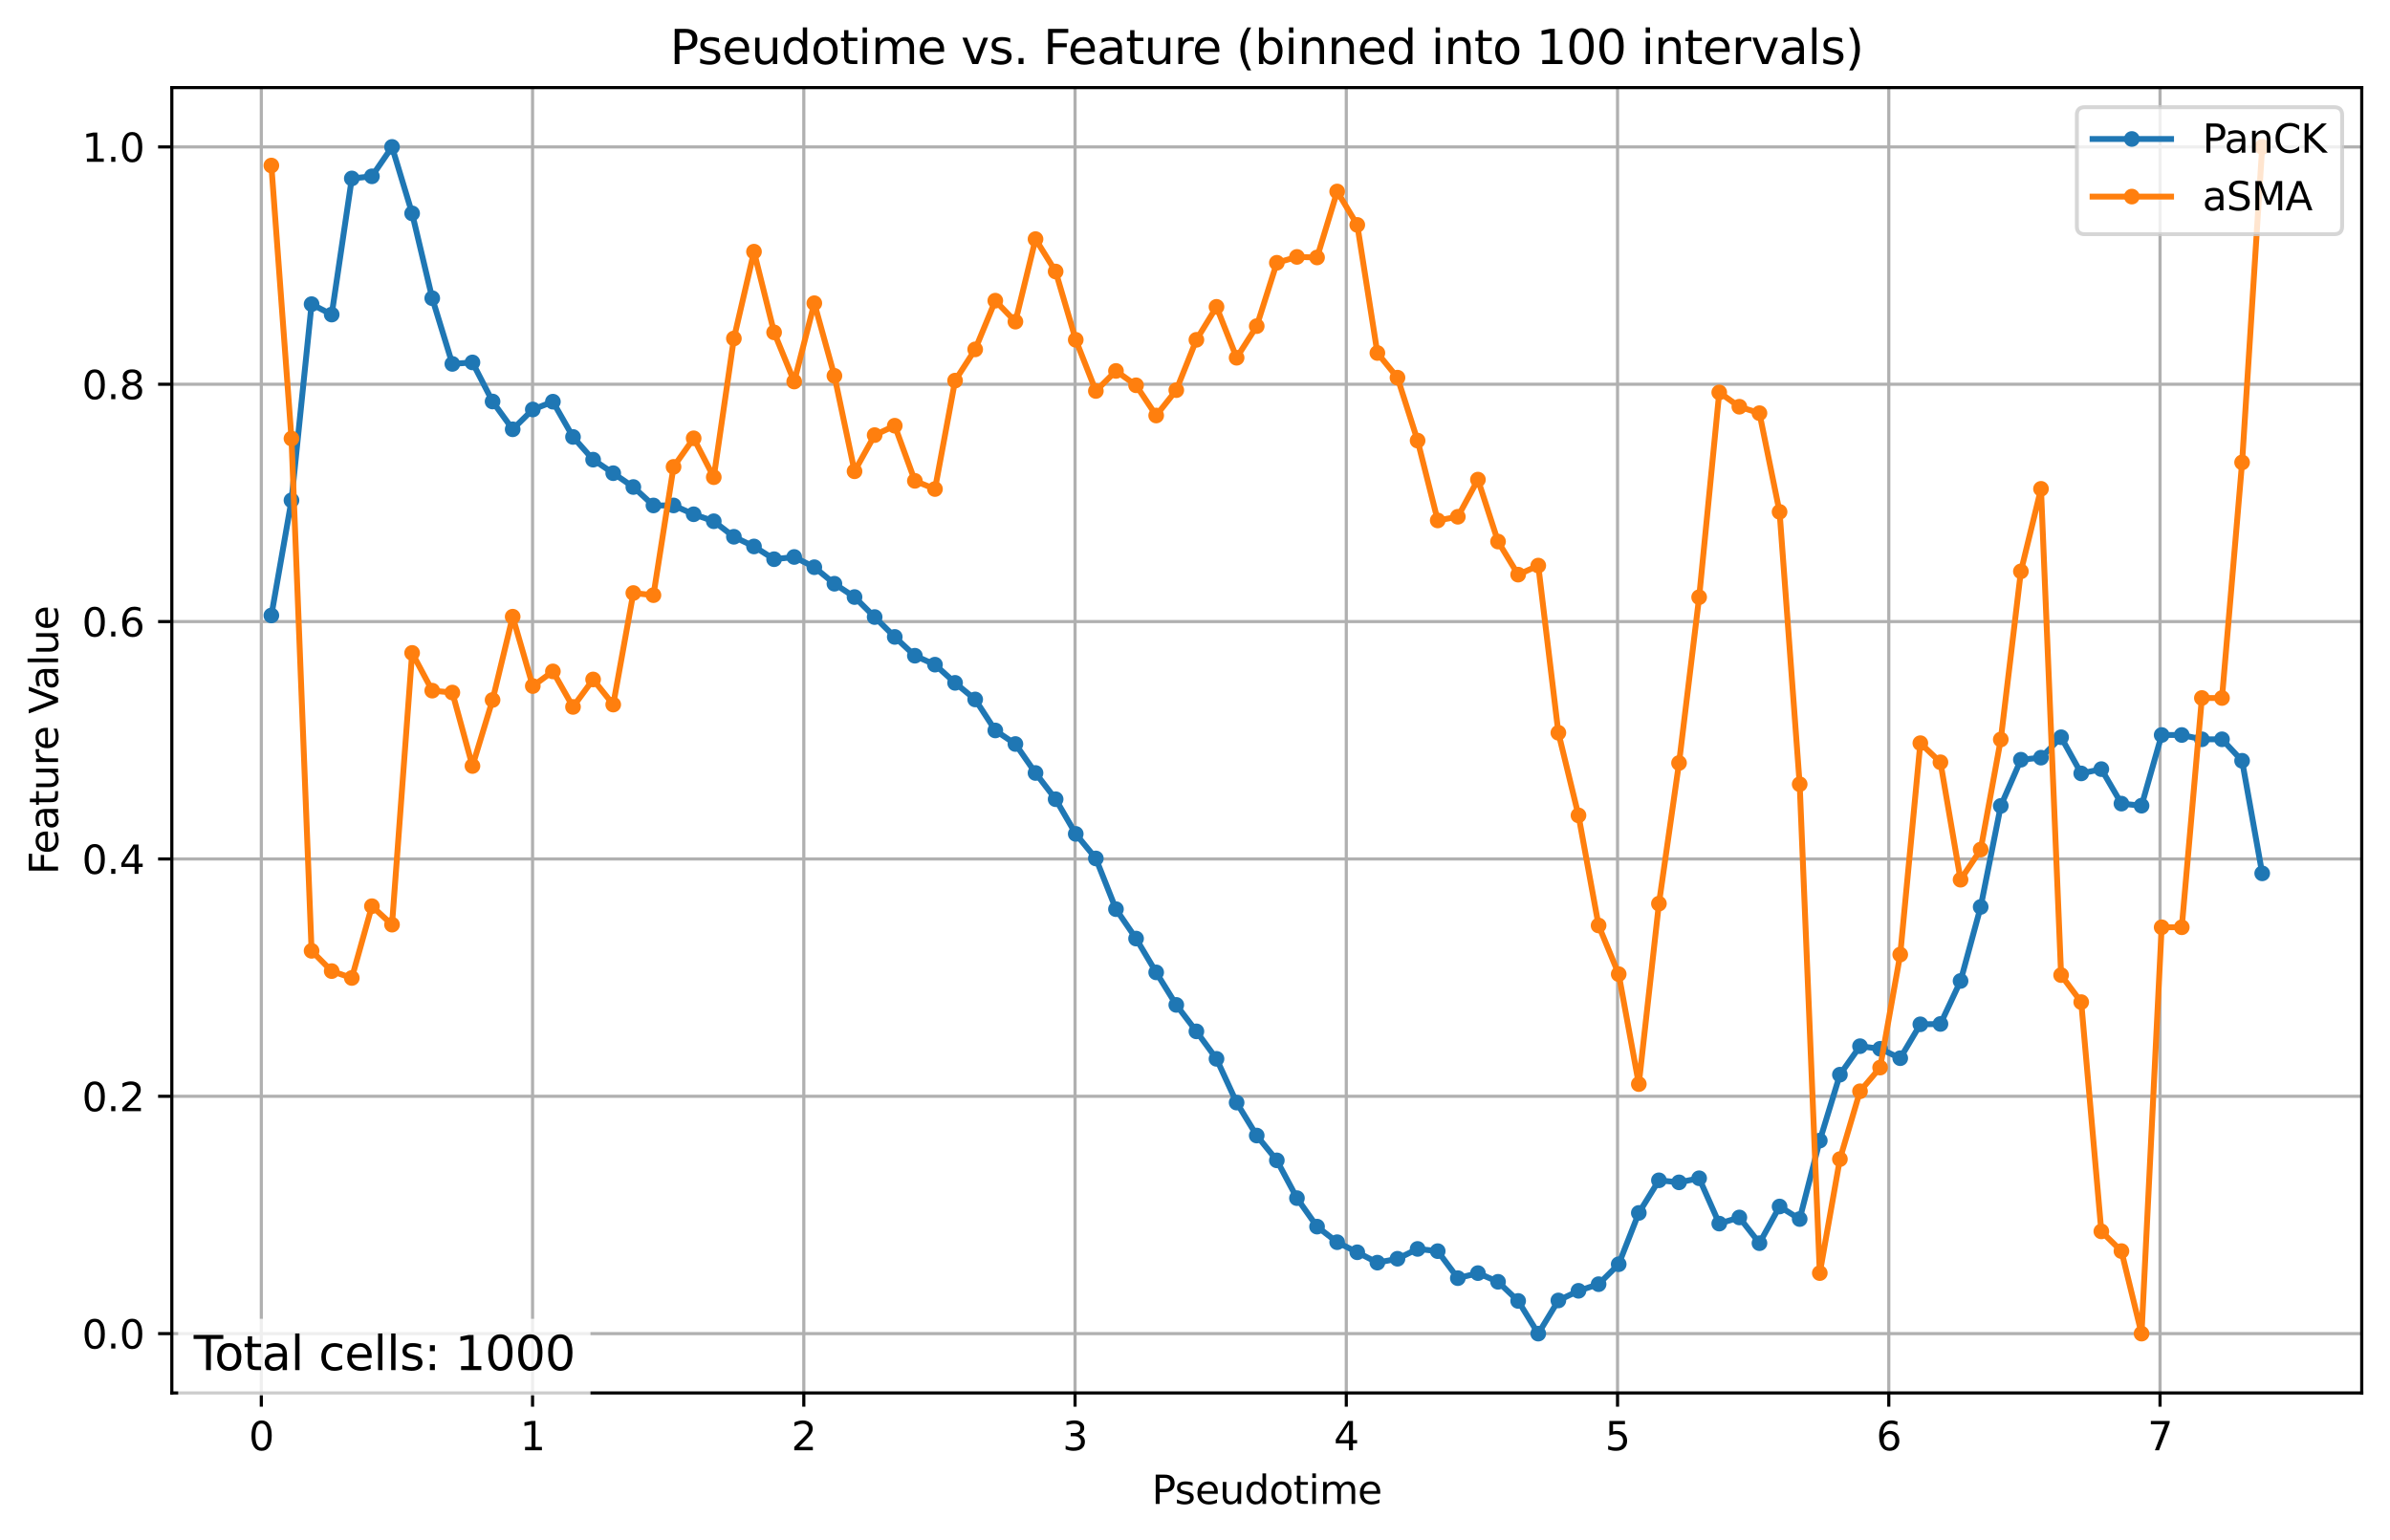 <?xml version="1.0" encoding="utf-8" standalone="no"?>
<!DOCTYPE svg PUBLIC "-//W3C//DTD SVG 1.1//EN"
  "http://www.w3.org/Graphics/SVG/1.1/DTD/svg11.dtd">
<svg xmlns:xlink="http://www.w3.org/1999/xlink" width="608.981pt" height="392.514pt" viewBox="0 0 608.981 392.514" xmlns="http://www.w3.org/2000/svg" version="1.1">
 <defs>
  <style type="text/css">*{stroke-linejoin: round; stroke-linecap: butt}</style>
 </defs>
 <g id="figure_1">
  <g id="patch_1">
   <path d="M 0 392.514 
L 608.981 392.514 
L 608.981 0 
L 0 0 
z
" style="fill: #ffffff"/>
  </g>
  <g id="axes_1">
   <g id="patch_2">
    <path d="M 43.781 354.958 
L 601.781 354.958 
L 601.781 22.318 
L 43.781 22.318 
z
" style="fill: #ffffff"/>
   </g>
   <g id="matplotlib.axis_1">
    <g id="xtick_1">
     <g id="line2d_1">
      <path d="M 66.583 354.958 
L 66.583 22.318 
" clip-path="url(#p752fa546fc)" style="fill: none; stroke: #b0b0b0; stroke-width: 0.8; stroke-linecap: square"/>
     </g>
     <g id="line2d_2">
      <defs>
       <path id="m54c6c5a93b" d="M 0 0 
L 0 3.5 
" style="stroke: #000000; stroke-width: 0.8"/>
      </defs>
      <g>
       <use xlink:href="#m54c6c5a93b" x="66.583" y="354.958" style="stroke: #000000; stroke-width: 0.8"/>
      </g>
     </g>
     <g id="text_1">
      <!-- 0 -->
      <g transform="translate(63.402 369.557) scale(0.1 -0.1)">
       <defs>
        <path id="DejaVuSans-30" d="M 2034 4250 
Q 1547 4250 1301 3770 
Q 1056 3291 1056 2328 
Q 1056 1369 1301 889 
Q 1547 409 2034 409 
Q 2525 409 2770 889 
Q 3016 1369 3016 2328 
Q 3016 3291 2770 3770 
Q 2525 4250 2034 4250 
z
M 2034 4750 
Q 2819 4750 3233 4129 
Q 3647 3509 3647 2328 
Q 3647 1150 3233 529 
Q 2819 -91 2034 -91 
Q 1250 -91 836 529 
Q 422 1150 422 2328 
Q 422 3509 836 4129 
Q 1250 4750 2034 4750 
z
" transform="scale(0.016)"/>
       </defs>
       <use xlink:href="#DejaVuSans-30"/>
      </g>
     </g>
    </g>
    <g id="xtick_2">
     <g id="line2d_3">
      <path d="M 135.698 354.958 
L 135.698 22.318 
" clip-path="url(#p752fa546fc)" style="fill: none; stroke: #b0b0b0; stroke-width: 0.8; stroke-linecap: square"/>
     </g>
     <g id="line2d_4">
      <g>
       <use xlink:href="#m54c6c5a93b" x="135.698" y="354.958" style="stroke: #000000; stroke-width: 0.8"/>
      </g>
     </g>
     <g id="text_2">
      <!-- 1 -->
      <g transform="translate(132.516 369.557) scale(0.1 -0.1)">
       <defs>
        <path id="DejaVuSans-31" d="M 794 531 
L 1825 531 
L 1825 4091 
L 703 3866 
L 703 4441 
L 1819 4666 
L 2450 4666 
L 2450 531 
L 3481 531 
L 3481 0 
L 794 0 
L 794 531 
z
" transform="scale(0.016)"/>
       </defs>
       <use xlink:href="#DejaVuSans-31"/>
      </g>
     </g>
    </g>
    <g id="xtick_3">
     <g id="line2d_5">
      <path d="M 204.812 354.958 
L 204.812 22.318 
" clip-path="url(#p752fa546fc)" style="fill: none; stroke: #b0b0b0; stroke-width: 0.8; stroke-linecap: square"/>
     </g>
     <g id="line2d_6">
      <g>
       <use xlink:href="#m54c6c5a93b" x="204.812" y="354.958" style="stroke: #000000; stroke-width: 0.8"/>
      </g>
     </g>
     <g id="text_3">
      <!-- 2 -->
      <g transform="translate(201.631 369.557) scale(0.1 -0.1)">
       <defs>
        <path id="DejaVuSans-32" d="M 1228 531 
L 3431 531 
L 3431 0 
L 469 0 
L 469 531 
Q 828 903 1448 1529 
Q 2069 2156 2228 2338 
Q 2531 2678 2651 2914 
Q 2772 3150 2772 3378 
Q 2772 3750 2511 3984 
Q 2250 4219 1831 4219 
Q 1534 4219 1204 4116 
Q 875 4013 500 3803 
L 500 4441 
Q 881 4594 1212 4672 
Q 1544 4750 1819 4750 
Q 2544 4750 2975 4387 
Q 3406 4025 3406 3419 
Q 3406 3131 3298 2873 
Q 3191 2616 2906 2266 
Q 2828 2175 2409 1742 
Q 1991 1309 1228 531 
z
" transform="scale(0.016)"/>
       </defs>
       <use xlink:href="#DejaVuSans-32"/>
      </g>
     </g>
    </g>
    <g id="xtick_4">
     <g id="line2d_7">
      <path d="M 273.927 354.958 
L 273.927 22.318 
" clip-path="url(#p752fa546fc)" style="fill: none; stroke: #b0b0b0; stroke-width: 0.8; stroke-linecap: square"/>
     </g>
     <g id="line2d_8">
      <g>
       <use xlink:href="#m54c6c5a93b" x="273.927" y="354.958" style="stroke: #000000; stroke-width: 0.8"/>
      </g>
     </g>
     <g id="text_4">
      <!-- 3 -->
      <g transform="translate(270.746 369.557) scale(0.1 -0.1)">
       <defs>
        <path id="DejaVuSans-33" d="M 2597 2516 
Q 3050 2419 3304 2112 
Q 3559 1806 3559 1356 
Q 3559 666 3084 287 
Q 2609 -91 1734 -91 
Q 1441 -91 1130 -33 
Q 819 25 488 141 
L 488 750 
Q 750 597 1062 519 
Q 1375 441 1716 441 
Q 2309 441 2620 675 
Q 2931 909 2931 1356 
Q 2931 1769 2642 2001 
Q 2353 2234 1838 2234 
L 1294 2234 
L 1294 2753 
L 1863 2753 
Q 2328 2753 2575 2939 
Q 2822 3125 2822 3475 
Q 2822 3834 2567 4026 
Q 2313 4219 1838 4219 
Q 1578 4219 1281 4162 
Q 984 4106 628 3988 
L 628 4550 
Q 988 4650 1302 4700 
Q 1616 4750 1894 4750 
Q 2613 4750 3031 4423 
Q 3450 4097 3450 3541 
Q 3450 3153 3228 2886 
Q 3006 2619 2597 2516 
z
" transform="scale(0.016)"/>
       </defs>
       <use xlink:href="#DejaVuSans-33"/>
      </g>
     </g>
    </g>
    <g id="xtick_5">
     <g id="line2d_9">
      <path d="M 343.041 354.958 
L 343.041 22.318 
" clip-path="url(#p752fa546fc)" style="fill: none; stroke: #b0b0b0; stroke-width: 0.8; stroke-linecap: square"/>
     </g>
     <g id="line2d_10">
      <g>
       <use xlink:href="#m54c6c5a93b" x="343.041" y="354.958" style="stroke: #000000; stroke-width: 0.8"/>
      </g>
     </g>
     <g id="text_5">
      <!-- 4 -->
      <g transform="translate(339.86 369.557) scale(0.1 -0.1)">
       <defs>
        <path id="DejaVuSans-34" d="M 2419 4116 
L 825 1625 
L 2419 1625 
L 2419 4116 
z
M 2253 4666 
L 3047 4666 
L 3047 1625 
L 3713 1625 
L 3713 1100 
L 3047 1100 
L 3047 0 
L 2419 0 
L 2419 1100 
L 313 1100 
L 313 1709 
L 2253 4666 
z
" transform="scale(0.016)"/>
       </defs>
       <use xlink:href="#DejaVuSans-34"/>
      </g>
     </g>
    </g>
    <g id="xtick_6">
     <g id="line2d_11">
      <path d="M 412.156 354.958 
L 412.156 22.318 
" clip-path="url(#p752fa546fc)" style="fill: none; stroke: #b0b0b0; stroke-width: 0.8; stroke-linecap: square"/>
     </g>
     <g id="line2d_12">
      <g>
       <use xlink:href="#m54c6c5a93b" x="412.156" y="354.958" style="stroke: #000000; stroke-width: 0.8"/>
      </g>
     </g>
     <g id="text_6">
      <!-- 5 -->
      <g transform="translate(408.975 369.557) scale(0.1 -0.1)">
       <defs>
        <path id="DejaVuSans-35" d="M 691 4666 
L 3169 4666 
L 3169 4134 
L 1269 4134 
L 1269 2991 
Q 1406 3038 1543 3061 
Q 1681 3084 1819 3084 
Q 2600 3084 3056 2656 
Q 3513 2228 3513 1497 
Q 3513 744 3044 326 
Q 2575 -91 1722 -91 
Q 1428 -91 1123 -41 
Q 819 9 494 109 
L 494 744 
Q 775 591 1075 516 
Q 1375 441 1709 441 
Q 2250 441 2565 725 
Q 2881 1009 2881 1497 
Q 2881 1984 2565 2268 
Q 2250 2553 1709 2553 
Q 1456 2553 1204 2497 
Q 953 2441 691 2322 
L 691 4666 
z
" transform="scale(0.016)"/>
       </defs>
       <use xlink:href="#DejaVuSans-35"/>
      </g>
     </g>
    </g>
    <g id="xtick_7">
     <g id="line2d_13">
      <path d="M 481.271 354.958 
L 481.271 22.318 
" clip-path="url(#p752fa546fc)" style="fill: none; stroke: #b0b0b0; stroke-width: 0.8; stroke-linecap: square"/>
     </g>
     <g id="line2d_14">
      <g>
       <use xlink:href="#m54c6c5a93b" x="481.271" y="354.958" style="stroke: #000000; stroke-width: 0.8"/>
      </g>
     </g>
     <g id="text_7">
      <!-- 6 -->
      <g transform="translate(478.089 369.557) scale(0.1 -0.1)">
       <defs>
        <path id="DejaVuSans-36" d="M 2113 2584 
Q 1688 2584 1439 2293 
Q 1191 2003 1191 1497 
Q 1191 994 1439 701 
Q 1688 409 2113 409 
Q 2538 409 2786 701 
Q 3034 994 3034 1497 
Q 3034 2003 2786 2293 
Q 2538 2584 2113 2584 
z
M 3366 4563 
L 3366 3988 
Q 3128 4100 2886 4159 
Q 2644 4219 2406 4219 
Q 1781 4219 1451 3797 
Q 1122 3375 1075 2522 
Q 1259 2794 1537 2939 
Q 1816 3084 2150 3084 
Q 2853 3084 3261 2657 
Q 3669 2231 3669 1497 
Q 3669 778 3244 343 
Q 2819 -91 2113 -91 
Q 1303 -91 875 529 
Q 447 1150 447 2328 
Q 447 3434 972 4092 
Q 1497 4750 2381 4750 
Q 2619 4750 2861 4703 
Q 3103 4656 3366 4563 
z
" transform="scale(0.016)"/>
       </defs>
       <use xlink:href="#DejaVuSans-36"/>
      </g>
     </g>
    </g>
    <g id="xtick_8">
     <g id="line2d_15">
      <path d="M 550.385 354.958 
L 550.385 22.318 
" clip-path="url(#p752fa546fc)" style="fill: none; stroke: #b0b0b0; stroke-width: 0.8; stroke-linecap: square"/>
     </g>
     <g id="line2d_16">
      <g>
       <use xlink:href="#m54c6c5a93b" x="550.385" y="354.958" style="stroke: #000000; stroke-width: 0.8"/>
      </g>
     </g>
     <g id="text_8">
      <!-- 7 -->
      <g transform="translate(547.204 369.557) scale(0.1 -0.1)">
       <defs>
        <path id="DejaVuSans-37" d="M 525 4666 
L 3525 4666 
L 3525 4397 
L 1831 0 
L 1172 0 
L 2766 4134 
L 525 4134 
L 525 4666 
z
" transform="scale(0.016)"/>
       </defs>
       <use xlink:href="#DejaVuSans-37"/>
      </g>
     </g>
    </g>
    <g id="text_9">
     <!-- Pseudotime -->
     <g transform="translate(293.474 383.235) scale(0.1 -0.1)">
      <defs>
       <path id="DejaVuSans-50" d="M 1259 4147 
L 1259 2394 
L 2053 2394 
Q 2494 2394 2734 2622 
Q 2975 2850 2975 3272 
Q 2975 3691 2734 3919 
Q 2494 4147 2053 4147 
L 1259 4147 
z
M 628 4666 
L 2053 4666 
Q 2838 4666 3239 4311 
Q 3641 3956 3641 3272 
Q 3641 2581 3239 2228 
Q 2838 1875 2053 1875 
L 1259 1875 
L 1259 0 
L 628 0 
L 628 4666 
z
" transform="scale(0.016)"/>
       <path id="DejaVuSans-73" d="M 2834 3397 
L 2834 2853 
Q 2591 2978 2328 3040 
Q 2066 3103 1784 3103 
Q 1356 3103 1142 2972 
Q 928 2841 928 2578 
Q 928 2378 1081 2264 
Q 1234 2150 1697 2047 
L 1894 2003 
Q 2506 1872 2764 1633 
Q 3022 1394 3022 966 
Q 3022 478 2636 193 
Q 2250 -91 1575 -91 
Q 1294 -91 989 -36 
Q 684 19 347 128 
L 347 722 
Q 666 556 975 473 
Q 1284 391 1588 391 
Q 1994 391 2212 530 
Q 2431 669 2431 922 
Q 2431 1156 2273 1281 
Q 2116 1406 1581 1522 
L 1381 1569 
Q 847 1681 609 1914 
Q 372 2147 372 2553 
Q 372 3047 722 3315 
Q 1072 3584 1716 3584 
Q 2034 3584 2315 3537 
Q 2597 3491 2834 3397 
z
" transform="scale(0.016)"/>
       <path id="DejaVuSans-65" d="M 3597 1894 
L 3597 1613 
L 953 1613 
Q 991 1019 1311 708 
Q 1631 397 2203 397 
Q 2534 397 2845 478 
Q 3156 559 3463 722 
L 3463 178 
Q 3153 47 2828 -22 
Q 2503 -91 2169 -91 
Q 1331 -91 842 396 
Q 353 884 353 1716 
Q 353 2575 817 3079 
Q 1281 3584 2069 3584 
Q 2775 3584 3186 3129 
Q 3597 2675 3597 1894 
z
M 3022 2063 
Q 3016 2534 2758 2815 
Q 2500 3097 2075 3097 
Q 1594 3097 1305 2825 
Q 1016 2553 972 2059 
L 3022 2063 
z
" transform="scale(0.016)"/>
       <path id="DejaVuSans-75" d="M 544 1381 
L 544 3500 
L 1119 3500 
L 1119 1403 
Q 1119 906 1312 657 
Q 1506 409 1894 409 
Q 2359 409 2629 706 
Q 2900 1003 2900 1516 
L 2900 3500 
L 3475 3500 
L 3475 0 
L 2900 0 
L 2900 538 
Q 2691 219 2414 64 
Q 2138 -91 1772 -91 
Q 1169 -91 856 284 
Q 544 659 544 1381 
z
M 1991 3584 
L 1991 3584 
z
" transform="scale(0.016)"/>
       <path id="DejaVuSans-64" d="M 2906 2969 
L 2906 4863 
L 3481 4863 
L 3481 0 
L 2906 0 
L 2906 525 
Q 2725 213 2448 61 
Q 2172 -91 1784 -91 
Q 1150 -91 751 415 
Q 353 922 353 1747 
Q 353 2572 751 3078 
Q 1150 3584 1784 3584 
Q 2172 3584 2448 3432 
Q 2725 3281 2906 2969 
z
M 947 1747 
Q 947 1113 1208 752 
Q 1469 391 1925 391 
Q 2381 391 2643 752 
Q 2906 1113 2906 1747 
Q 2906 2381 2643 2742 
Q 2381 3103 1925 3103 
Q 1469 3103 1208 2742 
Q 947 2381 947 1747 
z
" transform="scale(0.016)"/>
       <path id="DejaVuSans-6f" d="M 1959 3097 
Q 1497 3097 1228 2736 
Q 959 2375 959 1747 
Q 959 1119 1226 758 
Q 1494 397 1959 397 
Q 2419 397 2687 759 
Q 2956 1122 2956 1747 
Q 2956 2369 2687 2733 
Q 2419 3097 1959 3097 
z
M 1959 3584 
Q 2709 3584 3137 3096 
Q 3566 2609 3566 1747 
Q 3566 888 3137 398 
Q 2709 -91 1959 -91 
Q 1206 -91 779 398 
Q 353 888 353 1747 
Q 353 2609 779 3096 
Q 1206 3584 1959 3584 
z
" transform="scale(0.016)"/>
       <path id="DejaVuSans-74" d="M 1172 4494 
L 1172 3500 
L 2356 3500 
L 2356 3053 
L 1172 3053 
L 1172 1153 
Q 1172 725 1289 603 
Q 1406 481 1766 481 
L 2356 481 
L 2356 0 
L 1766 0 
Q 1100 0 847 248 
Q 594 497 594 1153 
L 594 3053 
L 172 3053 
L 172 3500 
L 594 3500 
L 594 4494 
L 1172 4494 
z
" transform="scale(0.016)"/>
       <path id="DejaVuSans-69" d="M 603 3500 
L 1178 3500 
L 1178 0 
L 603 0 
L 603 3500 
z
M 603 4863 
L 1178 4863 
L 1178 4134 
L 603 4134 
L 603 4863 
z
" transform="scale(0.016)"/>
       <path id="DejaVuSans-6d" d="M 3328 2828 
Q 3544 3216 3844 3400 
Q 4144 3584 4550 3584 
Q 5097 3584 5394 3201 
Q 5691 2819 5691 2113 
L 5691 0 
L 5113 0 
L 5113 2094 
Q 5113 2597 4934 2840 
Q 4756 3084 4391 3084 
Q 3944 3084 3684 2787 
Q 3425 2491 3425 1978 
L 3425 0 
L 2847 0 
L 2847 2094 
Q 2847 2600 2669 2842 
Q 2491 3084 2119 3084 
Q 1678 3084 1418 2786 
Q 1159 2488 1159 1978 
L 1159 0 
L 581 0 
L 581 3500 
L 1159 3500 
L 1159 2956 
Q 1356 3278 1631 3431 
Q 1906 3584 2284 3584 
Q 2666 3584 2933 3390 
Q 3200 3197 3328 2828 
z
" transform="scale(0.016)"/>
      </defs>
      <use xlink:href="#DejaVuSans-50"/>
      <use xlink:href="#DejaVuSans-73" transform="translate(58.553 0)"/>
      <use xlink:href="#DejaVuSans-65" transform="translate(110.652 0)"/>
      <use xlink:href="#DejaVuSans-75" transform="translate(172.176 0)"/>
      <use xlink:href="#DejaVuSans-64" transform="translate(235.555 0)"/>
      <use xlink:href="#DejaVuSans-6f" transform="translate(299.031 0)"/>
      <use xlink:href="#DejaVuSans-74" transform="translate(360.213 0)"/>
      <use xlink:href="#DejaVuSans-69" transform="translate(399.422 0)"/>
      <use xlink:href="#DejaVuSans-6d" transform="translate(427.205 0)"/>
      <use xlink:href="#DejaVuSans-65" transform="translate(524.617 0)"/>
     </g>
    </g>
   </g>
   <g id="matplotlib.axis_2">
    <g id="ytick_1">
     <g id="line2d_17">
      <path d="M 43.781 339.838 
L 601.781 339.838 
" clip-path="url(#p752fa546fc)" style="fill: none; stroke: #b0b0b0; stroke-width: 0.8; stroke-linecap: square"/>
     </g>
     <g id="line2d_18">
      <defs>
       <path id="m5e938c1de2" d="M 0 0 
L -3.5 0 
" style="stroke: #000000; stroke-width: 0.8"/>
      </defs>
      <g>
       <use xlink:href="#m5e938c1de2" x="43.781" y="339.838" style="stroke: #000000; stroke-width: 0.8"/>
      </g>
     </g>
     <g id="text_10">
      <!-- 0.0 -->
      <g transform="translate(20.878 343.637) scale(0.1 -0.1)">
       <defs>
        <path id="DejaVuSans-2e" d="M 684 794 
L 1344 794 
L 1344 0 
L 684 0 
L 684 794 
z
" transform="scale(0.016)"/>
       </defs>
       <use xlink:href="#DejaVuSans-30"/>
       <use xlink:href="#DejaVuSans-2e" transform="translate(63.623 0)"/>
       <use xlink:href="#DejaVuSans-30" transform="translate(95.41 0)"/>
      </g>
     </g>
    </g>
    <g id="ytick_2">
     <g id="line2d_19">
      <path d="M 43.781 279.358 
L 601.781 279.358 
" clip-path="url(#p752fa546fc)" style="fill: none; stroke: #b0b0b0; stroke-width: 0.8; stroke-linecap: square"/>
     </g>
     <g id="line2d_20">
      <g>
       <use xlink:href="#m5e938c1de2" x="43.781" y="279.358" style="stroke: #000000; stroke-width: 0.8"/>
      </g>
     </g>
     <g id="text_11">
      <!-- 0.2 -->
      <g transform="translate(20.878 283.157) scale(0.1 -0.1)">
       <use xlink:href="#DejaVuSans-30"/>
       <use xlink:href="#DejaVuSans-2e" transform="translate(63.623 0)"/>
       <use xlink:href="#DejaVuSans-32" transform="translate(95.41 0)"/>
      </g>
     </g>
    </g>
    <g id="ytick_3">
     <g id="line2d_21">
      <path d="M 43.781 218.878 
L 601.781 218.878 
" clip-path="url(#p752fa546fc)" style="fill: none; stroke: #b0b0b0; stroke-width: 0.8; stroke-linecap: square"/>
     </g>
     <g id="line2d_22">
      <g>
       <use xlink:href="#m5e938c1de2" x="43.781" y="218.878" style="stroke: #000000; stroke-width: 0.8"/>
      </g>
     </g>
     <g id="text_12">
      <!-- 0.4 -->
      <g transform="translate(20.878 222.677) scale(0.1 -0.1)">
       <use xlink:href="#DejaVuSans-30"/>
       <use xlink:href="#DejaVuSans-2e" transform="translate(63.623 0)"/>
       <use xlink:href="#DejaVuSans-34" transform="translate(95.41 0)"/>
      </g>
     </g>
    </g>
    <g id="ytick_4">
     <g id="line2d_23">
      <path d="M 43.781 158.398 
L 601.781 158.398 
" clip-path="url(#p752fa546fc)" style="fill: none; stroke: #b0b0b0; stroke-width: 0.8; stroke-linecap: square"/>
     </g>
     <g id="line2d_24">
      <g>
       <use xlink:href="#m5e938c1de2" x="43.781" y="158.398" style="stroke: #000000; stroke-width: 0.8"/>
      </g>
     </g>
     <g id="text_13">
      <!-- 0.6 -->
      <g transform="translate(20.878 162.197) scale(0.1 -0.1)">
       <use xlink:href="#DejaVuSans-30"/>
       <use xlink:href="#DejaVuSans-2e" transform="translate(63.623 0)"/>
       <use xlink:href="#DejaVuSans-36" transform="translate(95.41 0)"/>
      </g>
     </g>
    </g>
    <g id="ytick_5">
     <g id="line2d_25">
      <path d="M 43.781 97.918 
L 601.781 97.918 
" clip-path="url(#p752fa546fc)" style="fill: none; stroke: #b0b0b0; stroke-width: 0.8; stroke-linecap: square"/>
     </g>
     <g id="line2d_26">
      <g>
       <use xlink:href="#m5e938c1de2" x="43.781" y="97.918" style="stroke: #000000; stroke-width: 0.8"/>
      </g>
     </g>
     <g id="text_14">
      <!-- 0.8 -->
      <g transform="translate(20.878 101.717) scale(0.1 -0.1)">
       <defs>
        <path id="DejaVuSans-38" d="M 2034 2216 
Q 1584 2216 1326 1975 
Q 1069 1734 1069 1313 
Q 1069 891 1326 650 
Q 1584 409 2034 409 
Q 2484 409 2743 651 
Q 3003 894 3003 1313 
Q 3003 1734 2745 1975 
Q 2488 2216 2034 2216 
z
M 1403 2484 
Q 997 2584 770 2862 
Q 544 3141 544 3541 
Q 544 4100 942 4425 
Q 1341 4750 2034 4750 
Q 2731 4750 3128 4425 
Q 3525 4100 3525 3541 
Q 3525 3141 3298 2862 
Q 3072 2584 2669 2484 
Q 3125 2378 3379 2068 
Q 3634 1759 3634 1313 
Q 3634 634 3220 271 
Q 2806 -91 2034 -91 
Q 1263 -91 848 271 
Q 434 634 434 1313 
Q 434 1759 690 2068 
Q 947 2378 1403 2484 
z
M 1172 3481 
Q 1172 3119 1398 2916 
Q 1625 2713 2034 2713 
Q 2441 2713 2670 2916 
Q 2900 3119 2900 3481 
Q 2900 3844 2670 4047 
Q 2441 4250 2034 4250 
Q 1625 4250 1398 4047 
Q 1172 3844 1172 3481 
z
" transform="scale(0.016)"/>
       </defs>
       <use xlink:href="#DejaVuSans-30"/>
       <use xlink:href="#DejaVuSans-2e" transform="translate(63.623 0)"/>
       <use xlink:href="#DejaVuSans-38" transform="translate(95.41 0)"/>
      </g>
     </g>
    </g>
    <g id="ytick_6">
     <g id="line2d_27">
      <path d="M 43.781 37.438 
L 601.781 37.438 
" clip-path="url(#p752fa546fc)" style="fill: none; stroke: #b0b0b0; stroke-width: 0.8; stroke-linecap: square"/>
     </g>
     <g id="line2d_28">
      <g>
       <use xlink:href="#m5e938c1de2" x="43.781" y="37.438" style="stroke: #000000; stroke-width: 0.8"/>
      </g>
     </g>
     <g id="text_15">
      <!-- 1.0 -->
      <g transform="translate(20.878 41.237) scale(0.1 -0.1)">
       <use xlink:href="#DejaVuSans-31"/>
       <use xlink:href="#DejaVuSans-2e" transform="translate(63.623 0)"/>
       <use xlink:href="#DejaVuSans-30" transform="translate(95.41 0)"/>
      </g>
     </g>
    </g>
    <g id="text_16">
     <!-- Feature Value -->
     <g transform="translate(14.798 222.848) rotate(-90) scale(0.1 -0.1)">
      <defs>
       <path id="DejaVuSans-46" d="M 628 4666 
L 3309 4666 
L 3309 4134 
L 1259 4134 
L 1259 2759 
L 3109 2759 
L 3109 2228 
L 1259 2228 
L 1259 0 
L 628 0 
L 628 4666 
z
" transform="scale(0.016)"/>
       <path id="DejaVuSans-61" d="M 2194 1759 
Q 1497 1759 1228 1600 
Q 959 1441 959 1056 
Q 959 750 1161 570 
Q 1363 391 1709 391 
Q 2188 391 2477 730 
Q 2766 1069 2766 1631 
L 2766 1759 
L 2194 1759 
z
M 3341 1997 
L 3341 0 
L 2766 0 
L 2766 531 
Q 2569 213 2275 61 
Q 1981 -91 1556 -91 
Q 1019 -91 701 211 
Q 384 513 384 1019 
Q 384 1609 779 1909 
Q 1175 2209 1959 2209 
L 2766 2209 
L 2766 2266 
Q 2766 2663 2505 2880 
Q 2244 3097 1772 3097 
Q 1472 3097 1187 3025 
Q 903 2953 641 2809 
L 641 3341 
Q 956 3463 1253 3523 
Q 1550 3584 1831 3584 
Q 2591 3584 2966 3190 
Q 3341 2797 3341 1997 
z
" transform="scale(0.016)"/>
       <path id="DejaVuSans-72" d="M 2631 2963 
Q 2534 3019 2420 3045 
Q 2306 3072 2169 3072 
Q 1681 3072 1420 2755 
Q 1159 2438 1159 1844 
L 1159 0 
L 581 0 
L 581 3500 
L 1159 3500 
L 1159 2956 
Q 1341 3275 1631 3429 
Q 1922 3584 2338 3584 
Q 2397 3584 2469 3576 
Q 2541 3569 2628 3553 
L 2631 2963 
z
" transform="scale(0.016)"/>
       <path id="DejaVuSans-20" transform="scale(0.016)"/>
       <path id="DejaVuSans-56" d="M 1831 0 
L 50 4666 
L 709 4666 
L 2188 738 
L 3669 4666 
L 4325 4666 
L 2547 0 
L 1831 0 
z
" transform="scale(0.016)"/>
       <path id="DejaVuSans-6c" d="M 603 4863 
L 1178 4863 
L 1178 0 
L 603 0 
L 603 4863 
z
" transform="scale(0.016)"/>
      </defs>
      <use xlink:href="#DejaVuSans-46"/>
      <use xlink:href="#DejaVuSans-65" transform="translate(52.02 0)"/>
      <use xlink:href="#DejaVuSans-61" transform="translate(113.543 0)"/>
      <use xlink:href="#DejaVuSans-74" transform="translate(174.822 0)"/>
      <use xlink:href="#DejaVuSans-75" transform="translate(214.031 0)"/>
      <use xlink:href="#DejaVuSans-72" transform="translate(277.41 0)"/>
      <use xlink:href="#DejaVuSans-65" transform="translate(316.273 0)"/>
      <use xlink:href="#DejaVuSans-20" transform="translate(377.797 0)"/>
      <use xlink:href="#DejaVuSans-56" transform="translate(409.584 0)"/>
      <use xlink:href="#DejaVuSans-61" transform="translate(470.242 0)"/>
      <use xlink:href="#DejaVuSans-6c" transform="translate(531.521 0)"/>
      <use xlink:href="#DejaVuSans-75" transform="translate(559.305 0)"/>
      <use xlink:href="#DejaVuSans-65" transform="translate(622.684 0)"/>
     </g>
    </g>
   </g>
   <g id="line2d_29">
    <path d="M 69.145 156.835 
L 74.269 127.499 
L 79.393 77.504 
L 84.517 80.161 
L 89.641 45.47 
L 94.765 44.932 
L 99.889 37.438 
L 105.013 54.378 
L 110.137 75.994 
L 115.261 92.733 
L 120.385 92.355 
L 125.509 102.313 
L 130.632 109.395 
L 135.756 104.347 
L 140.88 102.358 
L 146.004 111.343 
L 151.128 117.131 
L 156.252 120.582 
L 161.376 124.104 
L 166.5 128.805 
L 171.624 128.801 
L 176.748 131.045 
L 181.872 132.827 
L 186.996 136.782 
L 192.12 139.251 
L 197.244 142.498 
L 202.368 141.928 
L 207.492 144.542 
L 212.616 148.748 
L 217.74 152.143 
L 222.864 157.24 
L 227.988 162.303 
L 233.112 167.091 
L 238.236 169.37 
L 243.36 174.006 
L 248.484 178.235 
L 253.608 186.134 
L 258.732 189.592 
L 263.856 196.974 
L 268.98 203.66 
L 274.104 212.497 
L 279.228 218.754 
L 284.351 231.679 
L 289.475 239.169 
L 294.599 247.785 
L 299.723 256.072 
L 304.847 262.817 
L 309.971 269.816 
L 315.095 280.964 
L 320.219 289.362 
L 325.343 295.686 
L 330.467 305.314 
L 335.591 312.571 
L 340.715 316.54 
L 345.839 319.108 
L 350.963 321.751 
L 356.087 320.757 
L 361.211 318.253 
L 366.335 318.821 
L 371.459 325.705 
L 376.583 324.421 
L 381.707 326.633 
L 386.831 331.508 
L 391.955 339.838 
L 397.079 331.387 
L 402.203 328.927 
L 407.327 327.239 
L 412.451 322.153 
L 417.575 309.082 
L 422.699 300.772 
L 427.823 301.292 
L 432.947 300.248 
L 438.071 311.802 
L 443.194 310.233 
L 448.318 316.796 
L 453.442 307.443 
L 458.566 310.642 
L 463.69 290.644 
L 468.814 273.852 
L 473.938 266.594 
L 479.062 267.254 
L 484.186 269.654 
L 489.31 261.019 
L 494.434 260.928 
L 499.558 249.97 
L 504.682 231.108 
L 509.806 205.367 
L 514.93 193.595 
L 520.054 193.067 
L 525.178 187.866 
L 530.302 197.087 
L 535.426 195.992 
L 540.55 204.783 
L 545.674 205.31 
L 550.798 187.295 
L 555.922 187.295 
L 561.046 188.389 
L 566.17 188.389 
L 571.294 193.864 
L 576.418 222.555 
" clip-path="url(#p752fa546fc)" style="fill: none; stroke: #1f77b4; stroke-width: 1.5; stroke-linecap: square"/>
    <defs>
     <path id="mcca3cb53ad" d="M 0 1.5 
C 0.398 1.5 0.779 1.342 1.061 1.061 
C 1.342 0.779 1.5 0.398 1.5 0 
C 1.5 -0.398 1.342 -0.779 1.061 -1.061 
C 0.779 -1.342 0.398 -1.5 0 -1.5 
C -0.398 -1.5 -0.779 -1.342 -1.061 -1.061 
C -1.342 -0.779 -1.5 -0.398 -1.5 0 
C -1.5 0.398 -1.342 0.779 -1.061 1.061 
C -0.779 1.342 -0.398 1.5 0 1.5 
z
" style="stroke: #1f77b4"/>
    </defs>
    <g clip-path="url(#p752fa546fc)">
     <use xlink:href="#mcca3cb53ad" x="69.145" y="156.835" style="fill: #1f77b4; stroke: #1f77b4"/>
     <use xlink:href="#mcca3cb53ad" x="74.269" y="127.499" style="fill: #1f77b4; stroke: #1f77b4"/>
     <use xlink:href="#mcca3cb53ad" x="79.393" y="77.504" style="fill: #1f77b4; stroke: #1f77b4"/>
     <use xlink:href="#mcca3cb53ad" x="84.517" y="80.161" style="fill: #1f77b4; stroke: #1f77b4"/>
     <use xlink:href="#mcca3cb53ad" x="89.641" y="45.47" style="fill: #1f77b4; stroke: #1f77b4"/>
     <use xlink:href="#mcca3cb53ad" x="94.765" y="44.932" style="fill: #1f77b4; stroke: #1f77b4"/>
     <use xlink:href="#mcca3cb53ad" x="99.889" y="37.438" style="fill: #1f77b4; stroke: #1f77b4"/>
     <use xlink:href="#mcca3cb53ad" x="105.013" y="54.378" style="fill: #1f77b4; stroke: #1f77b4"/>
     <use xlink:href="#mcca3cb53ad" x="110.137" y="75.994" style="fill: #1f77b4; stroke: #1f77b4"/>
     <use xlink:href="#mcca3cb53ad" x="115.261" y="92.733" style="fill: #1f77b4; stroke: #1f77b4"/>
     <use xlink:href="#mcca3cb53ad" x="120.385" y="92.355" style="fill: #1f77b4; stroke: #1f77b4"/>
     <use xlink:href="#mcca3cb53ad" x="125.509" y="102.313" style="fill: #1f77b4; stroke: #1f77b4"/>
     <use xlink:href="#mcca3cb53ad" x="130.632" y="109.395" style="fill: #1f77b4; stroke: #1f77b4"/>
     <use xlink:href="#mcca3cb53ad" x="135.756" y="104.347" style="fill: #1f77b4; stroke: #1f77b4"/>
     <use xlink:href="#mcca3cb53ad" x="140.88" y="102.358" style="fill: #1f77b4; stroke: #1f77b4"/>
     <use xlink:href="#mcca3cb53ad" x="146.004" y="111.343" style="fill: #1f77b4; stroke: #1f77b4"/>
     <use xlink:href="#mcca3cb53ad" x="151.128" y="117.131" style="fill: #1f77b4; stroke: #1f77b4"/>
     <use xlink:href="#mcca3cb53ad" x="156.252" y="120.582" style="fill: #1f77b4; stroke: #1f77b4"/>
     <use xlink:href="#mcca3cb53ad" x="161.376" y="124.104" style="fill: #1f77b4; stroke: #1f77b4"/>
     <use xlink:href="#mcca3cb53ad" x="166.5" y="128.805" style="fill: #1f77b4; stroke: #1f77b4"/>
     <use xlink:href="#mcca3cb53ad" x="171.624" y="128.801" style="fill: #1f77b4; stroke: #1f77b4"/>
     <use xlink:href="#mcca3cb53ad" x="176.748" y="131.045" style="fill: #1f77b4; stroke: #1f77b4"/>
     <use xlink:href="#mcca3cb53ad" x="181.872" y="132.827" style="fill: #1f77b4; stroke: #1f77b4"/>
     <use xlink:href="#mcca3cb53ad" x="186.996" y="136.782" style="fill: #1f77b4; stroke: #1f77b4"/>
     <use xlink:href="#mcca3cb53ad" x="192.12" y="139.251" style="fill: #1f77b4; stroke: #1f77b4"/>
     <use xlink:href="#mcca3cb53ad" x="197.244" y="142.498" style="fill: #1f77b4; stroke: #1f77b4"/>
     <use xlink:href="#mcca3cb53ad" x="202.368" y="141.928" style="fill: #1f77b4; stroke: #1f77b4"/>
     <use xlink:href="#mcca3cb53ad" x="207.492" y="144.542" style="fill: #1f77b4; stroke: #1f77b4"/>
     <use xlink:href="#mcca3cb53ad" x="212.616" y="148.748" style="fill: #1f77b4; stroke: #1f77b4"/>
     <use xlink:href="#mcca3cb53ad" x="217.74" y="152.143" style="fill: #1f77b4; stroke: #1f77b4"/>
     <use xlink:href="#mcca3cb53ad" x="222.864" y="157.24" style="fill: #1f77b4; stroke: #1f77b4"/>
     <use xlink:href="#mcca3cb53ad" x="227.988" y="162.303" style="fill: #1f77b4; stroke: #1f77b4"/>
     <use xlink:href="#mcca3cb53ad" x="233.112" y="167.091" style="fill: #1f77b4; stroke: #1f77b4"/>
     <use xlink:href="#mcca3cb53ad" x="238.236" y="169.37" style="fill: #1f77b4; stroke: #1f77b4"/>
     <use xlink:href="#mcca3cb53ad" x="243.36" y="174.006" style="fill: #1f77b4; stroke: #1f77b4"/>
     <use xlink:href="#mcca3cb53ad" x="248.484" y="178.235" style="fill: #1f77b4; stroke: #1f77b4"/>
     <use xlink:href="#mcca3cb53ad" x="253.608" y="186.134" style="fill: #1f77b4; stroke: #1f77b4"/>
     <use xlink:href="#mcca3cb53ad" x="258.732" y="189.592" style="fill: #1f77b4; stroke: #1f77b4"/>
     <use xlink:href="#mcca3cb53ad" x="263.856" y="196.974" style="fill: #1f77b4; stroke: #1f77b4"/>
     <use xlink:href="#mcca3cb53ad" x="268.98" y="203.66" style="fill: #1f77b4; stroke: #1f77b4"/>
     <use xlink:href="#mcca3cb53ad" x="274.104" y="212.497" style="fill: #1f77b4; stroke: #1f77b4"/>
     <use xlink:href="#mcca3cb53ad" x="279.228" y="218.754" style="fill: #1f77b4; stroke: #1f77b4"/>
     <use xlink:href="#mcca3cb53ad" x="284.351" y="231.679" style="fill: #1f77b4; stroke: #1f77b4"/>
     <use xlink:href="#mcca3cb53ad" x="289.475" y="239.169" style="fill: #1f77b4; stroke: #1f77b4"/>
     <use xlink:href="#mcca3cb53ad" x="294.599" y="247.785" style="fill: #1f77b4; stroke: #1f77b4"/>
     <use xlink:href="#mcca3cb53ad" x="299.723" y="256.072" style="fill: #1f77b4; stroke: #1f77b4"/>
     <use xlink:href="#mcca3cb53ad" x="304.847" y="262.817" style="fill: #1f77b4; stroke: #1f77b4"/>
     <use xlink:href="#mcca3cb53ad" x="309.971" y="269.816" style="fill: #1f77b4; stroke: #1f77b4"/>
     <use xlink:href="#mcca3cb53ad" x="315.095" y="280.964" style="fill: #1f77b4; stroke: #1f77b4"/>
     <use xlink:href="#mcca3cb53ad" x="320.219" y="289.362" style="fill: #1f77b4; stroke: #1f77b4"/>
     <use xlink:href="#mcca3cb53ad" x="325.343" y="295.686" style="fill: #1f77b4; stroke: #1f77b4"/>
     <use xlink:href="#mcca3cb53ad" x="330.467" y="305.314" style="fill: #1f77b4; stroke: #1f77b4"/>
     <use xlink:href="#mcca3cb53ad" x="335.591" y="312.571" style="fill: #1f77b4; stroke: #1f77b4"/>
     <use xlink:href="#mcca3cb53ad" x="340.715" y="316.54" style="fill: #1f77b4; stroke: #1f77b4"/>
     <use xlink:href="#mcca3cb53ad" x="345.839" y="319.108" style="fill: #1f77b4; stroke: #1f77b4"/>
     <use xlink:href="#mcca3cb53ad" x="350.963" y="321.751" style="fill: #1f77b4; stroke: #1f77b4"/>
     <use xlink:href="#mcca3cb53ad" x="356.087" y="320.757" style="fill: #1f77b4; stroke: #1f77b4"/>
     <use xlink:href="#mcca3cb53ad" x="361.211" y="318.253" style="fill: #1f77b4; stroke: #1f77b4"/>
     <use xlink:href="#mcca3cb53ad" x="366.335" y="318.821" style="fill: #1f77b4; stroke: #1f77b4"/>
     <use xlink:href="#mcca3cb53ad" x="371.459" y="325.705" style="fill: #1f77b4; stroke: #1f77b4"/>
     <use xlink:href="#mcca3cb53ad" x="376.583" y="324.421" style="fill: #1f77b4; stroke: #1f77b4"/>
     <use xlink:href="#mcca3cb53ad" x="381.707" y="326.633" style="fill: #1f77b4; stroke: #1f77b4"/>
     <use xlink:href="#mcca3cb53ad" x="386.831" y="331.508" style="fill: #1f77b4; stroke: #1f77b4"/>
     <use xlink:href="#mcca3cb53ad" x="391.955" y="339.838" style="fill: #1f77b4; stroke: #1f77b4"/>
     <use xlink:href="#mcca3cb53ad" x="397.079" y="331.387" style="fill: #1f77b4; stroke: #1f77b4"/>
     <use xlink:href="#mcca3cb53ad" x="402.203" y="328.927" style="fill: #1f77b4; stroke: #1f77b4"/>
     <use xlink:href="#mcca3cb53ad" x="407.327" y="327.239" style="fill: #1f77b4; stroke: #1f77b4"/>
     <use xlink:href="#mcca3cb53ad" x="412.451" y="322.153" style="fill: #1f77b4; stroke: #1f77b4"/>
     <use xlink:href="#mcca3cb53ad" x="417.575" y="309.082" style="fill: #1f77b4; stroke: #1f77b4"/>
     <use xlink:href="#mcca3cb53ad" x="422.699" y="300.772" style="fill: #1f77b4; stroke: #1f77b4"/>
     <use xlink:href="#mcca3cb53ad" x="427.823" y="301.292" style="fill: #1f77b4; stroke: #1f77b4"/>
     <use xlink:href="#mcca3cb53ad" x="432.947" y="300.248" style="fill: #1f77b4; stroke: #1f77b4"/>
     <use xlink:href="#mcca3cb53ad" x="438.071" y="311.802" style="fill: #1f77b4; stroke: #1f77b4"/>
     <use xlink:href="#mcca3cb53ad" x="443.194" y="310.233" style="fill: #1f77b4; stroke: #1f77b4"/>
     <use xlink:href="#mcca3cb53ad" x="448.318" y="316.796" style="fill: #1f77b4; stroke: #1f77b4"/>
     <use xlink:href="#mcca3cb53ad" x="453.442" y="307.443" style="fill: #1f77b4; stroke: #1f77b4"/>
     <use xlink:href="#mcca3cb53ad" x="458.566" y="310.642" style="fill: #1f77b4; stroke: #1f77b4"/>
     <use xlink:href="#mcca3cb53ad" x="463.69" y="290.644" style="fill: #1f77b4; stroke: #1f77b4"/>
     <use xlink:href="#mcca3cb53ad" x="468.814" y="273.852" style="fill: #1f77b4; stroke: #1f77b4"/>
     <use xlink:href="#mcca3cb53ad" x="473.938" y="266.594" style="fill: #1f77b4; stroke: #1f77b4"/>
     <use xlink:href="#mcca3cb53ad" x="479.062" y="267.254" style="fill: #1f77b4; stroke: #1f77b4"/>
     <use xlink:href="#mcca3cb53ad" x="484.186" y="269.654" style="fill: #1f77b4; stroke: #1f77b4"/>
     <use xlink:href="#mcca3cb53ad" x="489.31" y="261.019" style="fill: #1f77b4; stroke: #1f77b4"/>
     <use xlink:href="#mcca3cb53ad" x="494.434" y="260.928" style="fill: #1f77b4; stroke: #1f77b4"/>
     <use xlink:href="#mcca3cb53ad" x="499.558" y="249.97" style="fill: #1f77b4; stroke: #1f77b4"/>
     <use xlink:href="#mcca3cb53ad" x="504.682" y="231.108" style="fill: #1f77b4; stroke: #1f77b4"/>
     <use xlink:href="#mcca3cb53ad" x="509.806" y="205.367" style="fill: #1f77b4; stroke: #1f77b4"/>
     <use xlink:href="#mcca3cb53ad" x="514.93" y="193.595" style="fill: #1f77b4; stroke: #1f77b4"/>
     <use xlink:href="#mcca3cb53ad" x="520.054" y="193.067" style="fill: #1f77b4; stroke: #1f77b4"/>
     <use xlink:href="#mcca3cb53ad" x="525.178" y="187.866" style="fill: #1f77b4; stroke: #1f77b4"/>
     <use xlink:href="#mcca3cb53ad" x="530.302" y="197.087" style="fill: #1f77b4; stroke: #1f77b4"/>
     <use xlink:href="#mcca3cb53ad" x="535.426" y="195.992" style="fill: #1f77b4; stroke: #1f77b4"/>
     <use xlink:href="#mcca3cb53ad" x="540.55" y="204.783" style="fill: #1f77b4; stroke: #1f77b4"/>
     <use xlink:href="#mcca3cb53ad" x="545.674" y="205.31" style="fill: #1f77b4; stroke: #1f77b4"/>
     <use xlink:href="#mcca3cb53ad" x="550.798" y="187.295" style="fill: #1f77b4; stroke: #1f77b4"/>
     <use xlink:href="#mcca3cb53ad" x="555.922" y="187.295" style="fill: #1f77b4; stroke: #1f77b4"/>
     <use xlink:href="#mcca3cb53ad" x="561.046" y="188.389" style="fill: #1f77b4; stroke: #1f77b4"/>
     <use xlink:href="#mcca3cb53ad" x="566.17" y="188.389" style="fill: #1f77b4; stroke: #1f77b4"/>
     <use xlink:href="#mcca3cb53ad" x="571.294" y="193.864" style="fill: #1f77b4; stroke: #1f77b4"/>
     <use xlink:href="#mcca3cb53ad" x="576.418" y="222.555" style="fill: #1f77b4; stroke: #1f77b4"/>
    </g>
   </g>
   <g id="line2d_30">
    <path d="M 69.145 42.181 
L 74.269 111.754 
L 79.393 242.296 
L 84.517 247.459 
L 89.641 249.212 
L 94.765 230.917 
L 99.889 235.623 
L 105.013 166.378 
L 110.137 175.994 
L 115.261 176.476 
L 120.385 195.196 
L 125.509 178.369 
L 130.632 157.145 
L 135.756 174.821 
L 140.88 171.089 
L 146.004 180.138 
L 151.128 173.142 
L 156.252 179.543 
L 161.376 151.115 
L 166.5 151.661 
L 171.624 118.971 
L 176.748 111.689 
L 181.872 121.601 
L 186.996 86.254 
L 192.12 64.129 
L 197.244 84.7 
L 202.368 97.226 
L 207.492 77.267 
L 212.616 95.769 
L 217.74 120.095 
L 222.864 110.874 
L 227.988 108.481 
L 233.112 122.533 
L 238.236 124.618 
L 243.36 96.989 
L 248.484 89.029 
L 253.608 76.62 
L 258.732 81.967 
L 263.856 60.929 
L 268.98 69.186 
L 274.104 86.595 
L 279.228 99.632 
L 284.351 94.523 
L 289.475 98.182 
L 294.599 105.882 
L 299.723 99.42 
L 304.847 86.595 
L 309.971 78.189 
L 315.095 91.163 
L 320.219 83.105 
L 325.343 66.961 
L 330.467 65.468 
L 335.591 65.609 
L 340.715 48.796 
L 345.839 57.31 
L 350.963 89.951 
L 356.087 96.234 
L 361.211 112.279 
L 366.335 132.622 
L 371.459 131.684 
L 376.583 122.216 
L 381.707 138.004 
L 386.831 146.432 
L 391.955 144.121 
L 397.079 186.726 
L 402.203 207.779 
L 407.327 235.835 
L 412.451 248.234 
L 417.575 276.252 
L 422.699 230.272 
L 427.823 194.429 
L 432.947 152.178 
L 438.071 99.993 
L 443.194 103.643 
L 448.318 105.289 
L 453.442 130.441 
L 458.566 199.838 
L 463.69 324.413 
L 468.814 295.374 
L 473.938 278.081 
L 479.062 272.044 
L 484.186 243.238 
L 489.31 189.378 
L 494.434 194.245 
L 499.558 224.173 
L 504.682 216.493 
L 509.806 188.442 
L 514.93 145.596 
L 520.054 124.567 
L 525.178 248.48 
L 530.302 255.363 
L 535.426 313.786 
L 540.55 318.809 
L 545.674 339.838 
L 550.798 236.289 
L 555.922 236.289 
L 561.046 177.867 
L 566.17 177.867 
L 571.294 117.834 
L 576.418 37.438 
" clip-path="url(#p752fa546fc)" style="fill: none; stroke: #ff7f0e; stroke-width: 1.5; stroke-linecap: square"/>
    <defs>
     <path id="m4b54b8e7e9" d="M 0 1.5 
C 0.398 1.5 0.779 1.342 1.061 1.061 
C 1.342 0.779 1.5 0.398 1.5 0 
C 1.5 -0.398 1.342 -0.779 1.061 -1.061 
C 0.779 -1.342 0.398 -1.5 0 -1.5 
C -0.398 -1.5 -0.779 -1.342 -1.061 -1.061 
C -1.342 -0.779 -1.5 -0.398 -1.5 0 
C -1.5 0.398 -1.342 0.779 -1.061 1.061 
C -0.779 1.342 -0.398 1.5 0 1.5 
z
" style="stroke: #ff7f0e"/>
    </defs>
    <g clip-path="url(#p752fa546fc)">
     <use xlink:href="#m4b54b8e7e9" x="69.145" y="42.181" style="fill: #ff7f0e; stroke: #ff7f0e"/>
     <use xlink:href="#m4b54b8e7e9" x="74.269" y="111.754" style="fill: #ff7f0e; stroke: #ff7f0e"/>
     <use xlink:href="#m4b54b8e7e9" x="79.393" y="242.296" style="fill: #ff7f0e; stroke: #ff7f0e"/>
     <use xlink:href="#m4b54b8e7e9" x="84.517" y="247.459" style="fill: #ff7f0e; stroke: #ff7f0e"/>
     <use xlink:href="#m4b54b8e7e9" x="89.641" y="249.212" style="fill: #ff7f0e; stroke: #ff7f0e"/>
     <use xlink:href="#m4b54b8e7e9" x="94.765" y="230.917" style="fill: #ff7f0e; stroke: #ff7f0e"/>
     <use xlink:href="#m4b54b8e7e9" x="99.889" y="235.623" style="fill: #ff7f0e; stroke: #ff7f0e"/>
     <use xlink:href="#m4b54b8e7e9" x="105.013" y="166.378" style="fill: #ff7f0e; stroke: #ff7f0e"/>
     <use xlink:href="#m4b54b8e7e9" x="110.137" y="175.994" style="fill: #ff7f0e; stroke: #ff7f0e"/>
     <use xlink:href="#m4b54b8e7e9" x="115.261" y="176.476" style="fill: #ff7f0e; stroke: #ff7f0e"/>
     <use xlink:href="#m4b54b8e7e9" x="120.385" y="195.196" style="fill: #ff7f0e; stroke: #ff7f0e"/>
     <use xlink:href="#m4b54b8e7e9" x="125.509" y="178.369" style="fill: #ff7f0e; stroke: #ff7f0e"/>
     <use xlink:href="#m4b54b8e7e9" x="130.632" y="157.145" style="fill: #ff7f0e; stroke: #ff7f0e"/>
     <use xlink:href="#m4b54b8e7e9" x="135.756" y="174.821" style="fill: #ff7f0e; stroke: #ff7f0e"/>
     <use xlink:href="#m4b54b8e7e9" x="140.88" y="171.089" style="fill: #ff7f0e; stroke: #ff7f0e"/>
     <use xlink:href="#m4b54b8e7e9" x="146.004" y="180.138" style="fill: #ff7f0e; stroke: #ff7f0e"/>
     <use xlink:href="#m4b54b8e7e9" x="151.128" y="173.142" style="fill: #ff7f0e; stroke: #ff7f0e"/>
     <use xlink:href="#m4b54b8e7e9" x="156.252" y="179.543" style="fill: #ff7f0e; stroke: #ff7f0e"/>
     <use xlink:href="#m4b54b8e7e9" x="161.376" y="151.115" style="fill: #ff7f0e; stroke: #ff7f0e"/>
     <use xlink:href="#m4b54b8e7e9" x="166.5" y="151.661" style="fill: #ff7f0e; stroke: #ff7f0e"/>
     <use xlink:href="#m4b54b8e7e9" x="171.624" y="118.971" style="fill: #ff7f0e; stroke: #ff7f0e"/>
     <use xlink:href="#m4b54b8e7e9" x="176.748" y="111.689" style="fill: #ff7f0e; stroke: #ff7f0e"/>
     <use xlink:href="#m4b54b8e7e9" x="181.872" y="121.601" style="fill: #ff7f0e; stroke: #ff7f0e"/>
     <use xlink:href="#m4b54b8e7e9" x="186.996" y="86.254" style="fill: #ff7f0e; stroke: #ff7f0e"/>
     <use xlink:href="#m4b54b8e7e9" x="192.12" y="64.129" style="fill: #ff7f0e; stroke: #ff7f0e"/>
     <use xlink:href="#m4b54b8e7e9" x="197.244" y="84.7" style="fill: #ff7f0e; stroke: #ff7f0e"/>
     <use xlink:href="#m4b54b8e7e9" x="202.368" y="97.226" style="fill: #ff7f0e; stroke: #ff7f0e"/>
     <use xlink:href="#m4b54b8e7e9" x="207.492" y="77.267" style="fill: #ff7f0e; stroke: #ff7f0e"/>
     <use xlink:href="#m4b54b8e7e9" x="212.616" y="95.769" style="fill: #ff7f0e; stroke: #ff7f0e"/>
     <use xlink:href="#m4b54b8e7e9" x="217.74" y="120.095" style="fill: #ff7f0e; stroke: #ff7f0e"/>
     <use xlink:href="#m4b54b8e7e9" x="222.864" y="110.874" style="fill: #ff7f0e; stroke: #ff7f0e"/>
     <use xlink:href="#m4b54b8e7e9" x="227.988" y="108.481" style="fill: #ff7f0e; stroke: #ff7f0e"/>
     <use xlink:href="#m4b54b8e7e9" x="233.112" y="122.533" style="fill: #ff7f0e; stroke: #ff7f0e"/>
     <use xlink:href="#m4b54b8e7e9" x="238.236" y="124.618" style="fill: #ff7f0e; stroke: #ff7f0e"/>
     <use xlink:href="#m4b54b8e7e9" x="243.36" y="96.989" style="fill: #ff7f0e; stroke: #ff7f0e"/>
     <use xlink:href="#m4b54b8e7e9" x="248.484" y="89.029" style="fill: #ff7f0e; stroke: #ff7f0e"/>
     <use xlink:href="#m4b54b8e7e9" x="253.608" y="76.62" style="fill: #ff7f0e; stroke: #ff7f0e"/>
     <use xlink:href="#m4b54b8e7e9" x="258.732" y="81.967" style="fill: #ff7f0e; stroke: #ff7f0e"/>
     <use xlink:href="#m4b54b8e7e9" x="263.856" y="60.929" style="fill: #ff7f0e; stroke: #ff7f0e"/>
     <use xlink:href="#m4b54b8e7e9" x="268.98" y="69.186" style="fill: #ff7f0e; stroke: #ff7f0e"/>
     <use xlink:href="#m4b54b8e7e9" x="274.104" y="86.595" style="fill: #ff7f0e; stroke: #ff7f0e"/>
     <use xlink:href="#m4b54b8e7e9" x="279.228" y="99.632" style="fill: #ff7f0e; stroke: #ff7f0e"/>
     <use xlink:href="#m4b54b8e7e9" x="284.351" y="94.523" style="fill: #ff7f0e; stroke: #ff7f0e"/>
     <use xlink:href="#m4b54b8e7e9" x="289.475" y="98.182" style="fill: #ff7f0e; stroke: #ff7f0e"/>
     <use xlink:href="#m4b54b8e7e9" x="294.599" y="105.882" style="fill: #ff7f0e; stroke: #ff7f0e"/>
     <use xlink:href="#m4b54b8e7e9" x="299.723" y="99.42" style="fill: #ff7f0e; stroke: #ff7f0e"/>
     <use xlink:href="#m4b54b8e7e9" x="304.847" y="86.595" style="fill: #ff7f0e; stroke: #ff7f0e"/>
     <use xlink:href="#m4b54b8e7e9" x="309.971" y="78.189" style="fill: #ff7f0e; stroke: #ff7f0e"/>
     <use xlink:href="#m4b54b8e7e9" x="315.095" y="91.163" style="fill: #ff7f0e; stroke: #ff7f0e"/>
     <use xlink:href="#m4b54b8e7e9" x="320.219" y="83.105" style="fill: #ff7f0e; stroke: #ff7f0e"/>
     <use xlink:href="#m4b54b8e7e9" x="325.343" y="66.961" style="fill: #ff7f0e; stroke: #ff7f0e"/>
     <use xlink:href="#m4b54b8e7e9" x="330.467" y="65.468" style="fill: #ff7f0e; stroke: #ff7f0e"/>
     <use xlink:href="#m4b54b8e7e9" x="335.591" y="65.609" style="fill: #ff7f0e; stroke: #ff7f0e"/>
     <use xlink:href="#m4b54b8e7e9" x="340.715" y="48.796" style="fill: #ff7f0e; stroke: #ff7f0e"/>
     <use xlink:href="#m4b54b8e7e9" x="345.839" y="57.31" style="fill: #ff7f0e; stroke: #ff7f0e"/>
     <use xlink:href="#m4b54b8e7e9" x="350.963" y="89.951" style="fill: #ff7f0e; stroke: #ff7f0e"/>
     <use xlink:href="#m4b54b8e7e9" x="356.087" y="96.234" style="fill: #ff7f0e; stroke: #ff7f0e"/>
     <use xlink:href="#m4b54b8e7e9" x="361.211" y="112.279" style="fill: #ff7f0e; stroke: #ff7f0e"/>
     <use xlink:href="#m4b54b8e7e9" x="366.335" y="132.622" style="fill: #ff7f0e; stroke: #ff7f0e"/>
     <use xlink:href="#m4b54b8e7e9" x="371.459" y="131.684" style="fill: #ff7f0e; stroke: #ff7f0e"/>
     <use xlink:href="#m4b54b8e7e9" x="376.583" y="122.216" style="fill: #ff7f0e; stroke: #ff7f0e"/>
     <use xlink:href="#m4b54b8e7e9" x="381.707" y="138.004" style="fill: #ff7f0e; stroke: #ff7f0e"/>
     <use xlink:href="#m4b54b8e7e9" x="386.831" y="146.432" style="fill: #ff7f0e; stroke: #ff7f0e"/>
     <use xlink:href="#m4b54b8e7e9" x="391.955" y="144.121" style="fill: #ff7f0e; stroke: #ff7f0e"/>
     <use xlink:href="#m4b54b8e7e9" x="397.079" y="186.726" style="fill: #ff7f0e; stroke: #ff7f0e"/>
     <use xlink:href="#m4b54b8e7e9" x="402.203" y="207.779" style="fill: #ff7f0e; stroke: #ff7f0e"/>
     <use xlink:href="#m4b54b8e7e9" x="407.327" y="235.835" style="fill: #ff7f0e; stroke: #ff7f0e"/>
     <use xlink:href="#m4b54b8e7e9" x="412.451" y="248.234" style="fill: #ff7f0e; stroke: #ff7f0e"/>
     <use xlink:href="#m4b54b8e7e9" x="417.575" y="276.252" style="fill: #ff7f0e; stroke: #ff7f0e"/>
     <use xlink:href="#m4b54b8e7e9" x="422.699" y="230.272" style="fill: #ff7f0e; stroke: #ff7f0e"/>
     <use xlink:href="#m4b54b8e7e9" x="427.823" y="194.429" style="fill: #ff7f0e; stroke: #ff7f0e"/>
     <use xlink:href="#m4b54b8e7e9" x="432.947" y="152.178" style="fill: #ff7f0e; stroke: #ff7f0e"/>
     <use xlink:href="#m4b54b8e7e9" x="438.071" y="99.993" style="fill: #ff7f0e; stroke: #ff7f0e"/>
     <use xlink:href="#m4b54b8e7e9" x="443.194" y="103.643" style="fill: #ff7f0e; stroke: #ff7f0e"/>
     <use xlink:href="#m4b54b8e7e9" x="448.318" y="105.289" style="fill: #ff7f0e; stroke: #ff7f0e"/>
     <use xlink:href="#m4b54b8e7e9" x="453.442" y="130.441" style="fill: #ff7f0e; stroke: #ff7f0e"/>
     <use xlink:href="#m4b54b8e7e9" x="458.566" y="199.838" style="fill: #ff7f0e; stroke: #ff7f0e"/>
     <use xlink:href="#m4b54b8e7e9" x="463.69" y="324.413" style="fill: #ff7f0e; stroke: #ff7f0e"/>
     <use xlink:href="#m4b54b8e7e9" x="468.814" y="295.374" style="fill: #ff7f0e; stroke: #ff7f0e"/>
     <use xlink:href="#m4b54b8e7e9" x="473.938" y="278.081" style="fill: #ff7f0e; stroke: #ff7f0e"/>
     <use xlink:href="#m4b54b8e7e9" x="479.062" y="272.044" style="fill: #ff7f0e; stroke: #ff7f0e"/>
     <use xlink:href="#m4b54b8e7e9" x="484.186" y="243.238" style="fill: #ff7f0e; stroke: #ff7f0e"/>
     <use xlink:href="#m4b54b8e7e9" x="489.31" y="189.378" style="fill: #ff7f0e; stroke: #ff7f0e"/>
     <use xlink:href="#m4b54b8e7e9" x="494.434" y="194.245" style="fill: #ff7f0e; stroke: #ff7f0e"/>
     <use xlink:href="#m4b54b8e7e9" x="499.558" y="224.173" style="fill: #ff7f0e; stroke: #ff7f0e"/>
     <use xlink:href="#m4b54b8e7e9" x="504.682" y="216.493" style="fill: #ff7f0e; stroke: #ff7f0e"/>
     <use xlink:href="#m4b54b8e7e9" x="509.806" y="188.442" style="fill: #ff7f0e; stroke: #ff7f0e"/>
     <use xlink:href="#m4b54b8e7e9" x="514.93" y="145.596" style="fill: #ff7f0e; stroke: #ff7f0e"/>
     <use xlink:href="#m4b54b8e7e9" x="520.054" y="124.567" style="fill: #ff7f0e; stroke: #ff7f0e"/>
     <use xlink:href="#m4b54b8e7e9" x="525.178" y="248.48" style="fill: #ff7f0e; stroke: #ff7f0e"/>
     <use xlink:href="#m4b54b8e7e9" x="530.302" y="255.363" style="fill: #ff7f0e; stroke: #ff7f0e"/>
     <use xlink:href="#m4b54b8e7e9" x="535.426" y="313.786" style="fill: #ff7f0e; stroke: #ff7f0e"/>
     <use xlink:href="#m4b54b8e7e9" x="540.55" y="318.809" style="fill: #ff7f0e; stroke: #ff7f0e"/>
     <use xlink:href="#m4b54b8e7e9" x="545.674" y="339.838" style="fill: #ff7f0e; stroke: #ff7f0e"/>
     <use xlink:href="#m4b54b8e7e9" x="550.798" y="236.289" style="fill: #ff7f0e; stroke: #ff7f0e"/>
     <use xlink:href="#m4b54b8e7e9" x="555.922" y="236.289" style="fill: #ff7f0e; stroke: #ff7f0e"/>
     <use xlink:href="#m4b54b8e7e9" x="561.046" y="177.867" style="fill: #ff7f0e; stroke: #ff7f0e"/>
     <use xlink:href="#m4b54b8e7e9" x="566.17" y="177.867" style="fill: #ff7f0e; stroke: #ff7f0e"/>
     <use xlink:href="#m4b54b8e7e9" x="571.294" y="117.834" style="fill: #ff7f0e; stroke: #ff7f0e"/>
     <use xlink:href="#m4b54b8e7e9" x="576.418" y="37.438" style="fill: #ff7f0e; stroke: #ff7f0e"/>
    </g>
   </g>
   <g id="patch_3">
    <path d="M 43.781 354.958 
L 43.781 22.318 
" style="fill: none; stroke: #000000; stroke-width: 0.8; stroke-linejoin: miter; stroke-linecap: square"/>
   </g>
   <g id="patch_4">
    <path d="M 601.781 354.958 
L 601.781 22.318 
" style="fill: none; stroke: #000000; stroke-width: 0.8; stroke-linejoin: miter; stroke-linecap: square"/>
   </g>
   <g id="patch_5">
    <path d="M 43.781 354.958 
L 601.781 354.958 
" style="fill: none; stroke: #000000; stroke-width: 0.8; stroke-linejoin: miter; stroke-linecap: square"/>
   </g>
   <g id="patch_6">
    <path d="M 43.781 22.318 
L 601.781 22.318 
" style="fill: none; stroke: #000000; stroke-width: 0.8; stroke-linejoin: miter; stroke-linecap: square"/>
   </g>
   <g id="text_17">
    <g id="patch_7">
     <path d="M 45.401 355.592 
L 150.456 355.592 
L 150.456 336.058 
L 45.401 336.058 
z
" style="fill: #ffffff; opacity: 0.8"/>
    </g>
    <!-- Total cells: 1000 -->
    <g transform="translate(49.361 349.136) scale(0.12 -0.12)">
     <defs>
      <path id="DejaVuSans-54" d="M -19 4666 
L 3928 4666 
L 3928 4134 
L 2272 4134 
L 2272 0 
L 1638 0 
L 1638 4134 
L -19 4134 
L -19 4666 
z
" transform="scale(0.016)"/>
      <path id="DejaVuSans-63" d="M 3122 3366 
L 3122 2828 
Q 2878 2963 2633 3030 
Q 2388 3097 2138 3097 
Q 1578 3097 1268 2742 
Q 959 2388 959 1747 
Q 959 1106 1268 751 
Q 1578 397 2138 397 
Q 2388 397 2633 464 
Q 2878 531 3122 666 
L 3122 134 
Q 2881 22 2623 -34 
Q 2366 -91 2075 -91 
Q 1284 -91 818 406 
Q 353 903 353 1747 
Q 353 2603 823 3093 
Q 1294 3584 2113 3584 
Q 2378 3584 2631 3529 
Q 2884 3475 3122 3366 
z
" transform="scale(0.016)"/>
      <path id="DejaVuSans-3a" d="M 750 794 
L 1409 794 
L 1409 0 
L 750 0 
L 750 794 
z
M 750 3309 
L 1409 3309 
L 1409 2516 
L 750 2516 
L 750 3309 
z
" transform="scale(0.016)"/>
     </defs>
     <use xlink:href="#DejaVuSans-54"/>
     <use xlink:href="#DejaVuSans-6f" transform="translate(44.084 0)"/>
     <use xlink:href="#DejaVuSans-74" transform="translate(105.266 0)"/>
     <use xlink:href="#DejaVuSans-61" transform="translate(144.475 0)"/>
     <use xlink:href="#DejaVuSans-6c" transform="translate(205.754 0)"/>
     <use xlink:href="#DejaVuSans-20" transform="translate(233.537 0)"/>
     <use xlink:href="#DejaVuSans-63" transform="translate(265.324 0)"/>
     <use xlink:href="#DejaVuSans-65" transform="translate(320.305 0)"/>
     <use xlink:href="#DejaVuSans-6c" transform="translate(381.828 0)"/>
     <use xlink:href="#DejaVuSans-6c" transform="translate(409.611 0)"/>
     <use xlink:href="#DejaVuSans-73" transform="translate(437.395 0)"/>
     <use xlink:href="#DejaVuSans-3a" transform="translate(489.494 0)"/>
     <use xlink:href="#DejaVuSans-20" transform="translate(523.186 0)"/>
     <use xlink:href="#DejaVuSans-31" transform="translate(554.973 0)"/>
     <use xlink:href="#DejaVuSans-30" transform="translate(618.596 0)"/>
     <use xlink:href="#DejaVuSans-30" transform="translate(682.219 0)"/>
     <use xlink:href="#DejaVuSans-30" transform="translate(745.842 0)"/>
    </g>
   </g>
   <g id="text_18">
    <!-- Pseudotime vs. Feature (binned into 100 intervals) -->
    <g transform="translate(170.71 16.318) scale(0.12 -0.12)">
     <defs>
      <path id="DejaVuSans-76" d="M 191 3500 
L 800 3500 
L 1894 563 
L 2988 3500 
L 3597 3500 
L 2284 0 
L 1503 0 
L 191 3500 
z
" transform="scale(0.016)"/>
      <path id="DejaVuSans-28" d="M 1984 4856 
Q 1566 4138 1362 3434 
Q 1159 2731 1159 2009 
Q 1159 1288 1364 580 
Q 1569 -128 1984 -844 
L 1484 -844 
Q 1016 -109 783 600 
Q 550 1309 550 2009 
Q 550 2706 781 3412 
Q 1013 4119 1484 4856 
L 1984 4856 
z
" transform="scale(0.016)"/>
      <path id="DejaVuSans-62" d="M 3116 1747 
Q 3116 2381 2855 2742 
Q 2594 3103 2138 3103 
Q 1681 3103 1420 2742 
Q 1159 2381 1159 1747 
Q 1159 1113 1420 752 
Q 1681 391 2138 391 
Q 2594 391 2855 752 
Q 3116 1113 3116 1747 
z
M 1159 2969 
Q 1341 3281 1617 3432 
Q 1894 3584 2278 3584 
Q 2916 3584 3314 3078 
Q 3713 2572 3713 1747 
Q 3713 922 3314 415 
Q 2916 -91 2278 -91 
Q 1894 -91 1617 61 
Q 1341 213 1159 525 
L 1159 0 
L 581 0 
L 581 4863 
L 1159 4863 
L 1159 2969 
z
" transform="scale(0.016)"/>
      <path id="DejaVuSans-6e" d="M 3513 2113 
L 3513 0 
L 2938 0 
L 2938 2094 
Q 2938 2591 2744 2837 
Q 2550 3084 2163 3084 
Q 1697 3084 1428 2787 
Q 1159 2491 1159 1978 
L 1159 0 
L 581 0 
L 581 3500 
L 1159 3500 
L 1159 2956 
Q 1366 3272 1645 3428 
Q 1925 3584 2291 3584 
Q 2894 3584 3203 3211 
Q 3513 2838 3513 2113 
z
" transform="scale(0.016)"/>
      <path id="DejaVuSans-29" d="M 513 4856 
L 1013 4856 
Q 1481 4119 1714 3412 
Q 1947 2706 1947 2009 
Q 1947 1309 1714 600 
Q 1481 -109 1013 -844 
L 513 -844 
Q 928 -128 1133 580 
Q 1338 1288 1338 2009 
Q 1338 2731 1133 3434 
Q 928 4138 513 4856 
z
" transform="scale(0.016)"/>
     </defs>
     <use xlink:href="#DejaVuSans-50"/>
     <use xlink:href="#DejaVuSans-73" transform="translate(58.553 0)"/>
     <use xlink:href="#DejaVuSans-65" transform="translate(110.652 0)"/>
     <use xlink:href="#DejaVuSans-75" transform="translate(172.176 0)"/>
     <use xlink:href="#DejaVuSans-64" transform="translate(235.555 0)"/>
     <use xlink:href="#DejaVuSans-6f" transform="translate(299.031 0)"/>
     <use xlink:href="#DejaVuSans-74" transform="translate(360.213 0)"/>
     <use xlink:href="#DejaVuSans-69" transform="translate(399.422 0)"/>
     <use xlink:href="#DejaVuSans-6d" transform="translate(427.205 0)"/>
     <use xlink:href="#DejaVuSans-65" transform="translate(524.617 0)"/>
     <use xlink:href="#DejaVuSans-20" transform="translate(586.141 0)"/>
     <use xlink:href="#DejaVuSans-76" transform="translate(617.928 0)"/>
     <use xlink:href="#DejaVuSans-73" transform="translate(677.107 0)"/>
     <use xlink:href="#DejaVuSans-2e" transform="translate(729.207 0)"/>
     <use xlink:href="#DejaVuSans-20" transform="translate(760.994 0)"/>
     <use xlink:href="#DejaVuSans-46" transform="translate(792.781 0)"/>
     <use xlink:href="#DejaVuSans-65" transform="translate(844.801 0)"/>
     <use xlink:href="#DejaVuSans-61" transform="translate(906.324 0)"/>
     <use xlink:href="#DejaVuSans-74" transform="translate(967.604 0)"/>
     <use xlink:href="#DejaVuSans-75" transform="translate(1006.812 0)"/>
     <use xlink:href="#DejaVuSans-72" transform="translate(1070.191 0)"/>
     <use xlink:href="#DejaVuSans-65" transform="translate(1109.055 0)"/>
     <use xlink:href="#DejaVuSans-20" transform="translate(1170.578 0)"/>
     <use xlink:href="#DejaVuSans-28" transform="translate(1202.365 0)"/>
     <use xlink:href="#DejaVuSans-62" transform="translate(1241.379 0)"/>
     <use xlink:href="#DejaVuSans-69" transform="translate(1304.855 0)"/>
     <use xlink:href="#DejaVuSans-6e" transform="translate(1332.639 0)"/>
     <use xlink:href="#DejaVuSans-6e" transform="translate(1396.018 0)"/>
     <use xlink:href="#DejaVuSans-65" transform="translate(1459.396 0)"/>
     <use xlink:href="#DejaVuSans-64" transform="translate(1520.92 0)"/>
     <use xlink:href="#DejaVuSans-20" transform="translate(1584.396 0)"/>
     <use xlink:href="#DejaVuSans-69" transform="translate(1616.184 0)"/>
     <use xlink:href="#DejaVuSans-6e" transform="translate(1643.967 0)"/>
     <use xlink:href="#DejaVuSans-74" transform="translate(1707.346 0)"/>
     <use xlink:href="#DejaVuSans-6f" transform="translate(1746.555 0)"/>
     <use xlink:href="#DejaVuSans-20" transform="translate(1807.736 0)"/>
     <use xlink:href="#DejaVuSans-31" transform="translate(1839.523 0)"/>
     <use xlink:href="#DejaVuSans-30" transform="translate(1903.146 0)"/>
     <use xlink:href="#DejaVuSans-30" transform="translate(1966.77 0)"/>
     <use xlink:href="#DejaVuSans-20" transform="translate(2030.393 0)"/>
     <use xlink:href="#DejaVuSans-69" transform="translate(2062.18 0)"/>
     <use xlink:href="#DejaVuSans-6e" transform="translate(2089.963 0)"/>
     <use xlink:href="#DejaVuSans-74" transform="translate(2153.342 0)"/>
     <use xlink:href="#DejaVuSans-65" transform="translate(2192.551 0)"/>
     <use xlink:href="#DejaVuSans-72" transform="translate(2254.074 0)"/>
     <use xlink:href="#DejaVuSans-76" transform="translate(2295.188 0)"/>
     <use xlink:href="#DejaVuSans-61" transform="translate(2354.367 0)"/>
     <use xlink:href="#DejaVuSans-6c" transform="translate(2415.646 0)"/>
     <use xlink:href="#DejaVuSans-73" transform="translate(2443.43 0)"/>
     <use xlink:href="#DejaVuSans-29" transform="translate(2495.529 0)"/>
    </g>
   </g>
   <g id="legend_1">
    <g id="patch_8">
     <path d="M 531.195 59.674 
L 594.781 59.674 
Q 596.781 59.674 596.781 57.674 
L 596.781 29.318 
Q 596.781 27.318 594.781 27.318 
L 531.195 27.318 
Q 529.195 27.318 529.195 29.318 
L 529.195 57.674 
Q 529.195 59.674 531.195 59.674 
z
" style="fill: #ffffff; opacity: 0.8; stroke: #cccccc; stroke-linejoin: miter"/>
    </g>
    <g id="line2d_31">
     <path d="M 533.195 35.417 
L 543.195 35.417 
L 553.195 35.417 
" style="fill: none; stroke: #1f77b4; stroke-width: 1.5; stroke-linecap: square"/>
     <g>
      <use xlink:href="#mcca3cb53ad" x="543.195" y="35.417" style="fill: #1f77b4; stroke: #1f77b4"/>
     </g>
    </g>
    <g id="text_19">
     <!-- PanCK -->
     <g transform="translate(561.195 38.917) scale(0.1 -0.1)">
      <defs>
       <path id="DejaVuSans-43" d="M 4122 4306 
L 4122 3641 
Q 3803 3938 3442 4084 
Q 3081 4231 2675 4231 
Q 1875 4231 1450 3742 
Q 1025 3253 1025 2328 
Q 1025 1406 1450 917 
Q 1875 428 2675 428 
Q 3081 428 3442 575 
Q 3803 722 4122 1019 
L 4122 359 
Q 3791 134 3420 21 
Q 3050 -91 2638 -91 
Q 1578 -91 968 557 
Q 359 1206 359 2328 
Q 359 3453 968 4101 
Q 1578 4750 2638 4750 
Q 3056 4750 3426 4639 
Q 3797 4528 4122 4306 
z
" transform="scale(0.016)"/>
       <path id="DejaVuSans-4b" d="M 628 4666 
L 1259 4666 
L 1259 2694 
L 3353 4666 
L 4166 4666 
L 1850 2491 
L 4331 0 
L 3500 0 
L 1259 2247 
L 1259 0 
L 628 0 
L 628 4666 
z
" transform="scale(0.016)"/>
      </defs>
      <use xlink:href="#DejaVuSans-50"/>
      <use xlink:href="#DejaVuSans-61" transform="translate(55.803 0)"/>
      <use xlink:href="#DejaVuSans-6e" transform="translate(117.082 0)"/>
      <use xlink:href="#DejaVuSans-43" transform="translate(180.461 0)"/>
      <use xlink:href="#DejaVuSans-4b" transform="translate(250.285 0)"/>
     </g>
    </g>
    <g id="line2d_32">
     <path d="M 533.195 50.095 
L 543.195 50.095 
L 553.195 50.095 
" style="fill: none; stroke: #ff7f0e; stroke-width: 1.5; stroke-linecap: square"/>
     <g>
      <use xlink:href="#m4b54b8e7e9" x="543.195" y="50.095" style="fill: #ff7f0e; stroke: #ff7f0e"/>
     </g>
    </g>
    <g id="text_20">
     <!-- aSMA -->
     <g transform="translate(561.195 53.595) scale(0.1 -0.1)">
      <defs>
       <path id="DejaVuSans-53" d="M 3425 4513 
L 3425 3897 
Q 3066 4069 2747 4153 
Q 2428 4238 2131 4238 
Q 1616 4238 1336 4038 
Q 1056 3838 1056 3469 
Q 1056 3159 1242 3001 
Q 1428 2844 1947 2747 
L 2328 2669 
Q 3034 2534 3370 2195 
Q 3706 1856 3706 1288 
Q 3706 609 3251 259 
Q 2797 -91 1919 -91 
Q 1588 -91 1214 -16 
Q 841 59 441 206 
L 441 856 
Q 825 641 1194 531 
Q 1563 422 1919 422 
Q 2459 422 2753 634 
Q 3047 847 3047 1241 
Q 3047 1584 2836 1778 
Q 2625 1972 2144 2069 
L 1759 2144 
Q 1053 2284 737 2584 
Q 422 2884 422 3419 
Q 422 4038 858 4394 
Q 1294 4750 2059 4750 
Q 2388 4750 2728 4690 
Q 3069 4631 3425 4513 
z
" transform="scale(0.016)"/>
       <path id="DejaVuSans-4d" d="M 628 4666 
L 1569 4666 
L 2759 1491 
L 3956 4666 
L 4897 4666 
L 4897 0 
L 4281 0 
L 4281 4097 
L 3078 897 
L 2444 897 
L 1241 4097 
L 1241 0 
L 628 0 
L 628 4666 
z
" transform="scale(0.016)"/>
       <path id="DejaVuSans-41" d="M 2188 4044 
L 1331 1722 
L 3047 1722 
L 2188 4044 
z
M 1831 4666 
L 2547 4666 
L 4325 0 
L 3669 0 
L 3244 1197 
L 1141 1197 
L 716 0 
L 50 0 
L 1831 4666 
z
" transform="scale(0.016)"/>
      </defs>
      <use xlink:href="#DejaVuSans-61"/>
      <use xlink:href="#DejaVuSans-53" transform="translate(61.279 0)"/>
      <use xlink:href="#DejaVuSans-4d" transform="translate(124.756 0)"/>
      <use xlink:href="#DejaVuSans-41" transform="translate(211.035 0)"/>
     </g>
    </g>
   </g>
  </g>
 </g>
 <defs>
  <clipPath id="p752fa546fc">
   <rect x="43.781" y="22.318" width="558" height="332.64"/>
  </clipPath>
 </defs>
</svg>
